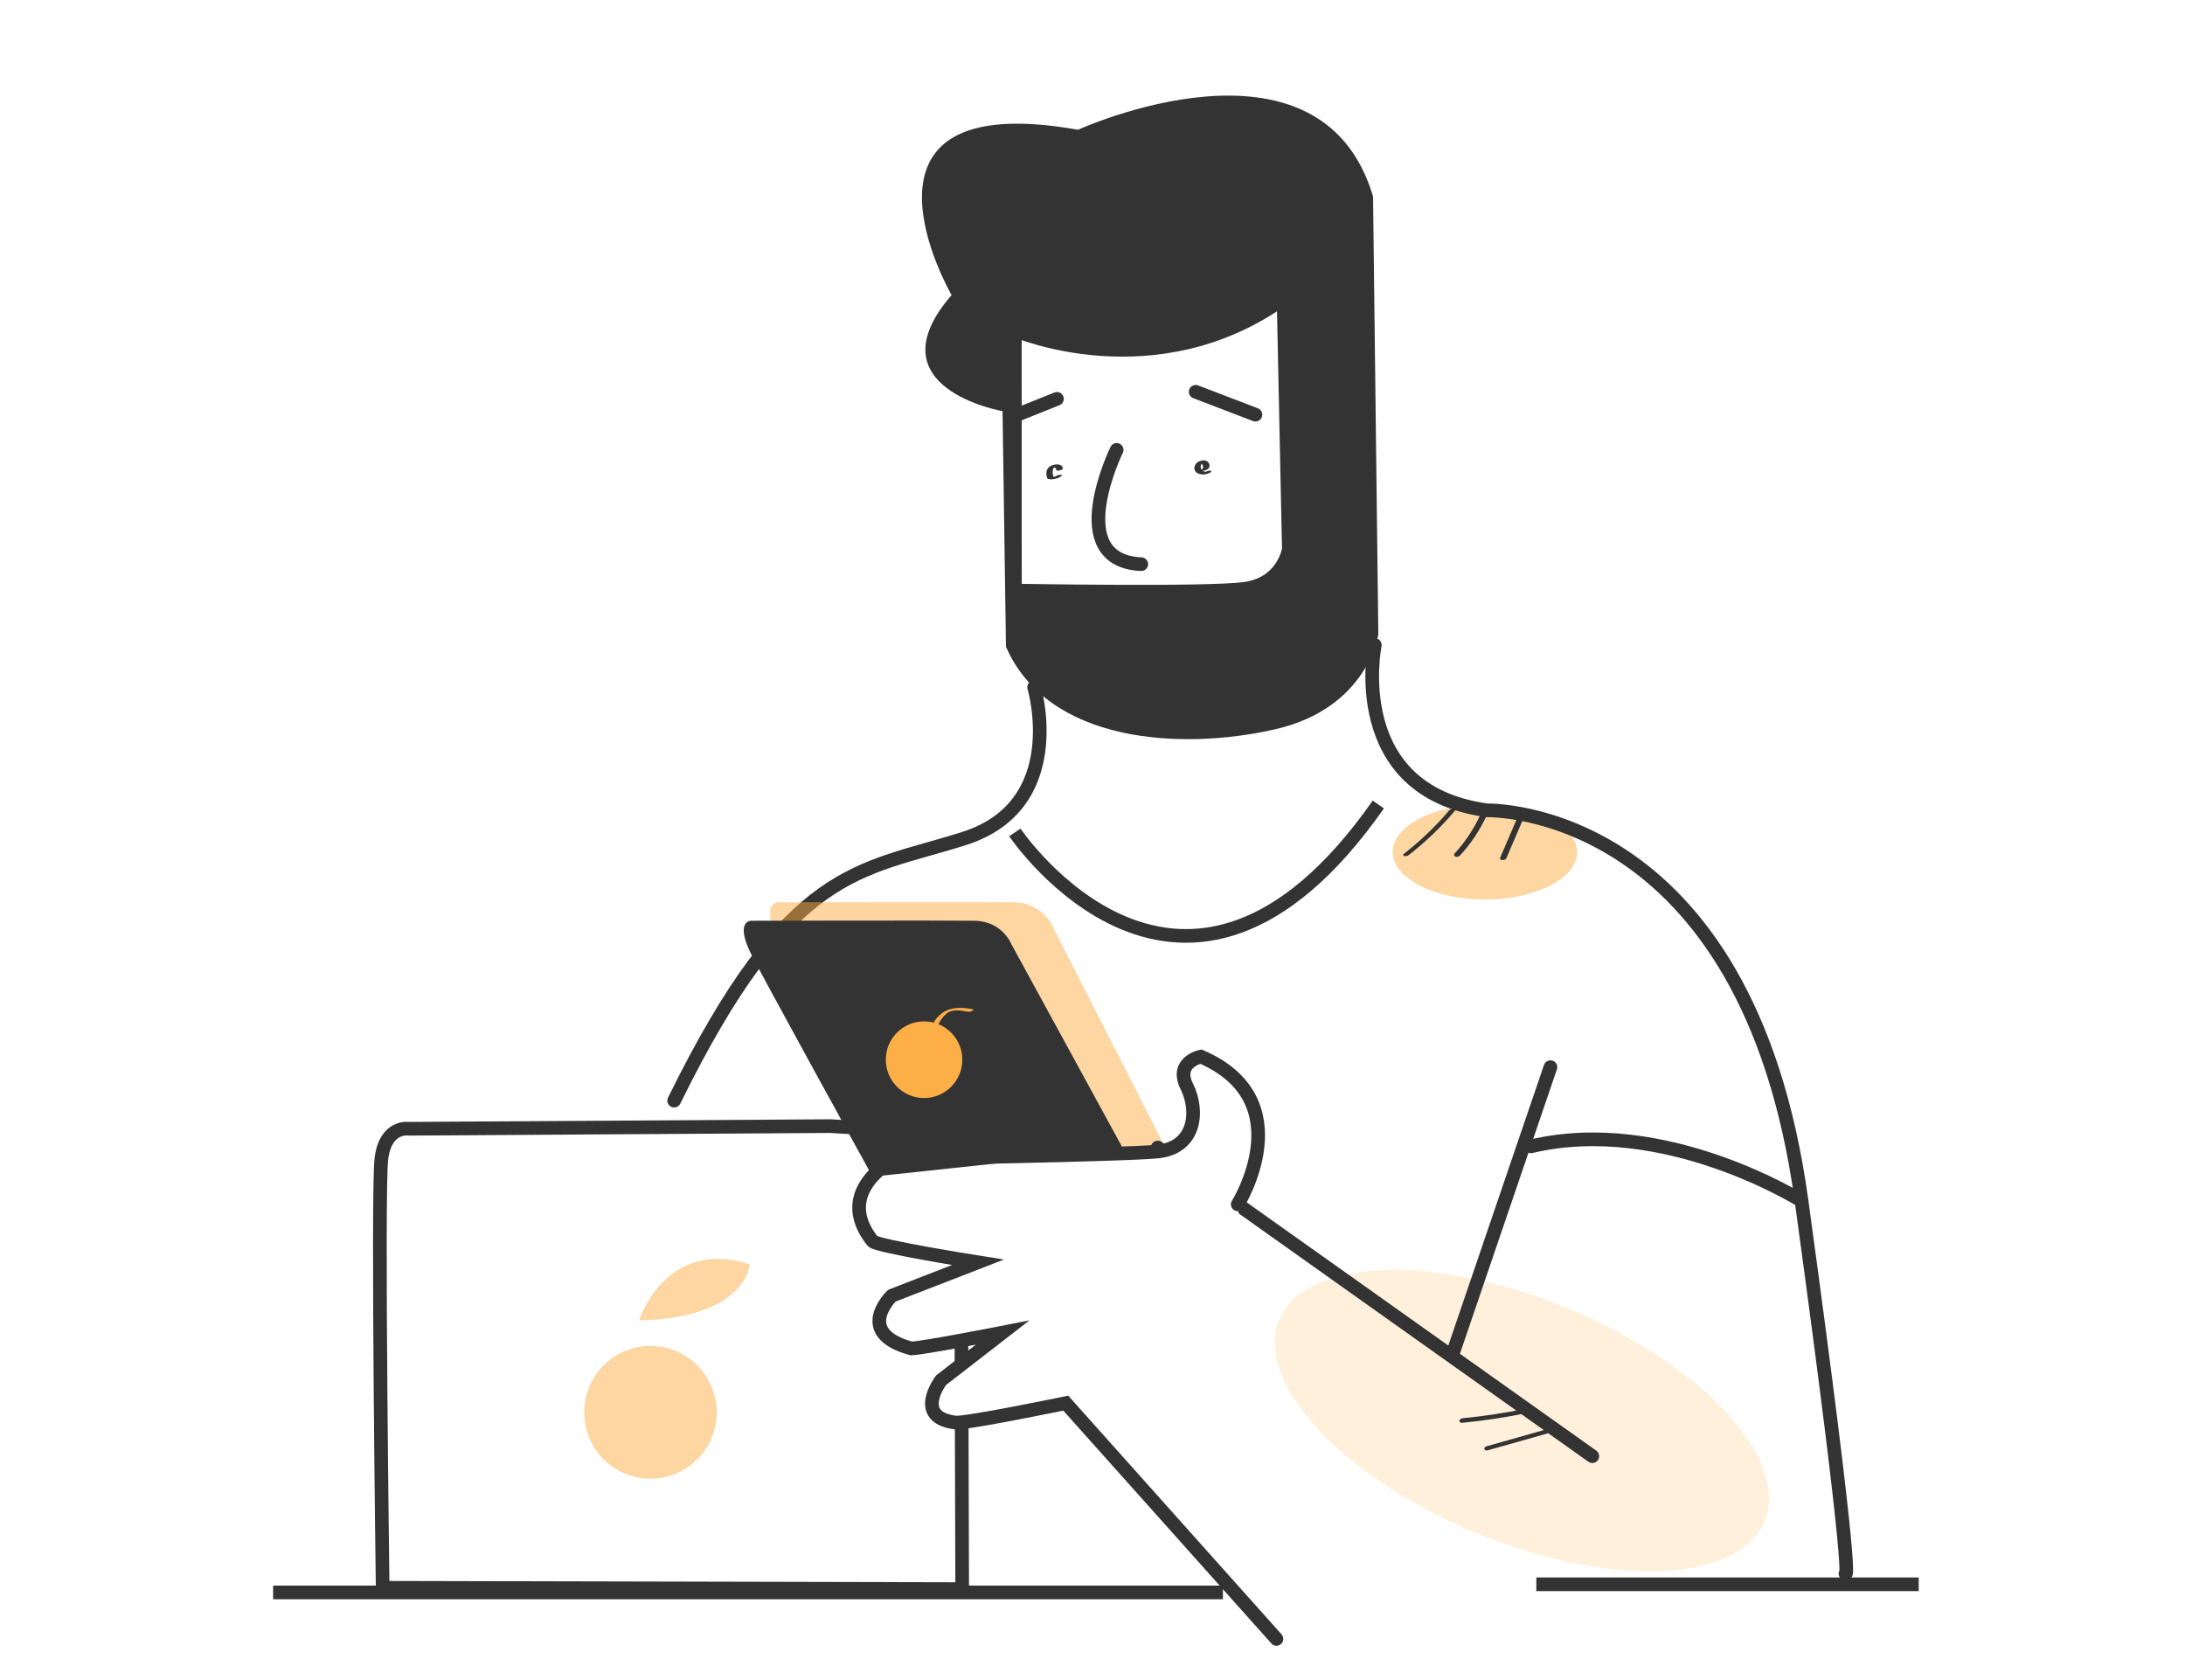 <svg width="160" height="123" viewBox="0 0 160 123" fill="none" xmlns="http://www.w3.org/2000/svg">
<rect width="160" height="123" fill="white"/>
<path opacity="0.19" d="M129.216 111.387C131.091 106.854 124.655 99.88 114.84 95.808C105.026 91.737 95.549 92.111 93.675 96.644C91.8 101.176 98.237 108.151 108.051 112.222C117.866 116.293 127.342 115.919 129.216 111.387Z" fill="#FDAE46"/>
<path d="M73.412 30.104C73.412 30.104 63.767 28.43 69.682 21.605C69.682 21.605 60.81 6.281 78.941 9.501C78.941 9.501 96.686 1.388 100.544 14.387L100.93 46.451C100.93 46.451 100.159 51.86 93.343 53.406C86.527 54.951 76.754 54.437 73.664 47.353L73.412 30.104Z" fill="#333333"/>
<path opacity="0.5" d="M108.732 65.86C112.46 65.86 115.483 64.303 115.483 62.383C115.483 60.463 112.46 58.906 108.732 58.906C105.003 58.906 101.98 60.463 101.98 62.383C101.98 64.303 105.003 65.86 108.732 65.86Z" fill="#FDAE46"/>
<path d="M74.313 24.18C74.313 24.18 84.534 28.623 93.992 21.862L94.377 40.213C94.377 40.213 93.992 42.724 91.162 43.111C88.332 43.496 74.318 43.239 74.318 43.239L74.313 24.18Z" fill="white" stroke="#333333" stroke-miterlimit="10"/>
<path d="M87.556 28.687L91.93 30.361" stroke="#333333" stroke-miterlimit="10" stroke-linecap="round"/>
<path d="M77.398 29.203L74.184 30.49" stroke="#333333" stroke-miterlimit="10" stroke-linecap="round"/>
<path d="M81.77 32.938C81.77 32.938 77.788 41.05 83.57 41.308" stroke="#333333" stroke-miterlimit="10" stroke-linecap="round"/>
<path d="M88.334 34.543C88.324 34.543 88.275 34.571 88.316 34.553C88.356 34.535 88.316 34.553 88.316 34.553L88.348 34.543C88.348 34.543 88.28 34.561 88.332 34.543C88.384 34.526 88.316 34.543 88.314 34.543C88.312 34.543 88.376 34.543 88.343 34.543H88.299C88.275 34.543 88.348 34.543 88.316 34.543H88.27H88.251C88.231 34.543 88.291 34.543 88.251 34.543C88.224 34.537 88.197 34.53 88.171 34.521L88.148 34.513C88.135 34.513 88.148 34.513 88.148 34.513L88.109 34.491C88.058 34.46 88.014 34.419 87.979 34.371L87.992 34.392C87.939 34.313 87.915 34.218 87.925 34.123V34.148C87.932 34.084 87.951 34.022 87.982 33.965L87.997 33.944C87.989 33.956 87.986 33.959 87.997 33.944C88.008 33.929 88.016 33.92 88.028 33.908L88.043 33.895C88.054 33.882 88.008 33.92 88.043 33.895L88.06 33.884C88.088 33.863 88.015 33.908 88.044 33.884C88.073 33.859 87.994 33.905 88.016 33.897C88.039 33.889 87.986 33.907 87.984 33.907C88.02 33.895 87.917 33.918 87.953 33.907H87.916H87.929C87.929 33.907 87.872 33.907 87.904 33.907C87.937 33.907 87.893 33.907 87.89 33.907C87.886 33.907 87.925 33.918 87.932 33.92C87.938 33.921 87.916 33.908 87.932 33.92L87.948 33.928L87.982 33.952C88.005 33.971 88.024 33.992 88.041 34.016L88.028 33.996C88.079 34.067 88.103 34.153 88.098 34.24V34.216C88.094 34.249 88.085 34.282 88.07 34.312C88.059 34.333 88.07 34.312 88.07 34.312C88.07 34.312 88.055 34.33 88.051 34.335C88.046 34.34 88.021 34.35 88.062 34.327C88.052 34.327 88.044 34.34 88.036 34.345C88.028 34.35 87.974 34.392 87.982 34.423C87.99 34.454 88.044 34.46 88.067 34.462C88.185 34.467 88.301 34.436 88.4 34.372C88.441 34.352 88.476 34.322 88.504 34.286C88.532 34.25 88.552 34.208 88.563 34.164C88.576 34.086 88.566 34.005 88.532 33.933C88.5 33.861 88.447 33.8 88.379 33.76C88.246 33.697 88.094 33.689 87.955 33.736C87.838 33.753 87.73 33.805 87.643 33.885C87.556 33.965 87.495 34.069 87.467 34.184C87.449 34.272 87.459 34.365 87.496 34.447C87.539 34.535 87.609 34.607 87.695 34.653C87.84 34.717 87.998 34.746 88.156 34.738C88.315 34.73 88.469 34.684 88.607 34.605C88.635 34.591 88.69 34.561 88.701 34.527C88.713 34.493 88.688 34.477 88.66 34.468C88.549 34.451 88.434 34.471 88.335 34.526L88.334 34.543Z" fill="#333333"/>
<path d="M77.333 34.842L77.273 34.882C77.242 34.902 77.313 34.863 77.273 34.882L77.247 34.894C77.225 34.905 77.302 34.873 77.256 34.894C77.211 34.915 77.268 34.894 77.279 34.894C77.267 34.895 77.255 34.899 77.243 34.904C77.318 34.881 77.281 34.895 77.261 34.904C77.242 34.912 77.315 34.904 77.271 34.904H77.242C77.206 34.904 77.242 34.904 77.251 34.904C77.24 34.901 77.228 34.901 77.216 34.904C77.204 34.904 77.192 34.904 77.18 34.904H77.191H77.174C77.15 34.9 77.126 34.894 77.103 34.887L77.146 34.917C77.09 34.767 77.069 34.605 77.086 34.446V34.467C77.098 34.378 77.132 34.294 77.183 34.221L77.193 34.21L77.214 34.188C77.224 34.179 77.245 34.169 77.214 34.188L77.234 34.175C77.248 34.166 77.273 34.163 77.217 34.185C77.235 34.177 77.265 34.169 77.191 34.193C77.213 34.193 77.243 34.182 77.16 34.203H77.183L77.152 34.211C77.081 34.226 77.105 34.211 77.126 34.211C77.147 34.211 77.169 34.211 77.107 34.211H77.131H77.156C77.115 34.211 77.131 34.211 77.146 34.211L77.193 34.223H77.214C77.239 34.231 77.195 34.213 77.214 34.223L77.255 34.244C77.281 34.262 77.304 34.283 77.325 34.307L77.31 34.289C77.34 34.33 77.357 34.378 77.357 34.428C77.357 34.456 77.427 34.462 77.44 34.462C77.499 34.464 77.557 34.457 77.613 34.439C77.67 34.427 77.725 34.404 77.775 34.373C77.8 34.355 77.831 34.335 77.829 34.301C77.822 34.235 77.794 34.173 77.749 34.124C77.704 34.075 77.645 34.042 77.58 34.029C77.493 34.005 77.403 33.998 77.313 34.009C77.166 34.024 77.023 34.068 76.894 34.14C76.815 34.188 76.75 34.254 76.703 34.334C76.656 34.413 76.63 34.502 76.625 34.594C76.618 34.685 76.624 34.777 76.643 34.866C76.652 34.907 76.663 34.948 76.676 34.988C76.687 35.024 76.692 35.047 76.731 35.062L76.801 35.078C76.963 35.105 77.13 35.097 77.289 35.055C77.44 35.022 77.582 34.958 77.707 34.868C77.725 34.856 77.77 34.827 77.762 34.796C77.754 34.765 77.699 34.762 77.679 34.762C77.621 34.76 77.563 34.768 77.507 34.785C77.449 34.796 77.394 34.819 77.344 34.851L77.333 34.842Z" fill="#333333"/>
<path d="M100.673 47.23C100.673 47.23 98.487 57.917 108.902 59.334C108.902 59.334 127.931 58.819 131.92 87.923C135.91 117.026 135.136 115.223 135.136 115.223" stroke="#333333" stroke-miterlimit="10" stroke-linecap="round"/>
<path d="M75.726 50.324C75.726 50.324 78.299 58.956 70.584 61.399C62.868 63.842 57.852 63.331 49.366 80.587" stroke="#333333" stroke-miterlimit="10" stroke-linecap="round"/>
<path d="M113.533 78.137L111.298 84.688L106.331 99.255" stroke="#333333" stroke-miterlimit="10" stroke-linecap="round"/>
<path d="M131.92 87.924C131.92 87.924 121.891 81.613 112.118 83.932" stroke="#333333" stroke-miterlimit="10" stroke-linecap="round"/>
<path opacity="0.5" d="M85.886 85.115L77.16 68.004C76.928 67.434 76.531 66.946 76.022 66.601C75.513 66.256 74.913 66.07 74.298 66.066C72.117 66.03 56.953 66.066 56.953 66.066C56.953 66.066 55.759 66.066 56.85 68.589C57.517 70.131 66.392 87.345 66.392 87.345L85.886 85.115Z" fill="#FDAE46"/>
<path d="M60.811 82.453L29.949 82.646C29.949 82.646 28.213 82.356 27.924 84.875C27.634 87.395 28.021 116.255 28.021 116.255L70.457 116.353L70.359 83.032L60.811 82.453Z" stroke="#333333" stroke-miterlimit="10"/>
<path d="M84.775 84.02L116.6 106.62" stroke="#333333" stroke-miterlimit="10" stroke-linecap="round"/>
<path d="M112.5 116H140.5" stroke="#333333" stroke-miterlimit="10"/>
<path d="M89.55 116.596L20 116.596" stroke="#333333" stroke-miterlimit="10"/>
<path d="M90.636 88.182C90.636 88.182 95.394 80.584 87.937 77.364C87.937 77.364 86.008 77.75 86.907 79.553C87.806 81.356 87.55 84.061 84.721 84.318C81.893 84.576 65.561 84.833 65.561 84.833C65.561 84.833 60.939 87.151 63.896 90.879C64.283 91.265 71.611 92.424 71.611 92.424L65.311 94.867C65.311 94.867 62.482 97.573 66.726 98.731C67.496 98.731 73.412 97.573 73.412 97.573L68.911 101.058C68.911 101.058 66.854 103.763 69.939 104.153C70.59 104.281 78.042 102.736 78.042 102.736L93.471 120" fill="white"/>
<path d="M90.636 88.182C90.636 88.182 95.394 80.584 87.937 77.364C87.937 77.364 86.008 77.75 86.907 79.553C87.806 81.356 87.55 84.061 84.721 84.318C81.893 84.576 65.561 84.833 65.561 84.833C65.561 84.833 60.939 87.151 63.896 90.879C64.283 91.265 71.611 92.424 71.611 92.424L65.311 94.867C65.311 94.867 62.482 97.573 66.726 98.731C67.496 98.731 73.412 97.573 73.412 97.573L68.911 101.058C68.911 101.058 66.854 103.763 69.939 104.153C70.59 104.281 78.042 102.736 78.042 102.736L93.471 120" stroke="#333333" stroke-miterlimit="10" stroke-linecap="round"/>
<path d="M82.285 84.19L74.056 69.123C74.056 69.123 73.405 67.448 71.355 67.416C69.304 67.383 54.992 67.416 54.992 67.416C54.992 67.416 53.866 67.416 54.896 69.637C55.525 70.996 63.896 86.152 63.896 86.152L82.285 84.19Z" fill="#333333"/>
<path d="M67.666 80.397C69.213 80.397 70.468 79.14 70.468 77.59C70.468 76.041 69.213 74.784 67.666 74.784C66.118 74.784 64.864 76.041 64.864 77.59C64.864 79.14 66.118 80.397 67.666 80.397Z" fill="#FDAE46"/>
<path opacity="0.5" d="M47.63 108.267C50.31 108.267 52.482 106.092 52.482 103.408C52.482 100.725 50.31 98.55 47.63 98.55C44.951 98.55 42.779 100.725 42.779 103.408C42.779 106.092 44.951 108.267 47.63 108.267Z" fill="#FDAE46"/>
<path d="M68.641 75.569C68.461 75.382 68.695 75.03 68.794 74.856C68.923 74.615 69.095 74.401 69.302 74.224C69.741 73.865 70.343 73.973 70.857 74.079C70.969 74.092 71.082 74.07 71.182 74.017C71.219 73.999 71.344 73.921 71.24 73.9C70.509 73.748 69.689 73.712 69.037 74.141C68.757 74.334 68.525 74.589 68.359 74.885C68.227 75.106 67.97 75.494 68.196 75.728C68.277 75.813 68.708 75.642 68.64 75.566L68.641 75.569Z" fill="#FDAE46"/>
<path d="M106.118 59.337C105.124 60.509 104.011 61.574 102.798 62.517C102.715 62.58 102.755 62.658 102.842 62.68C102.901 62.689 102.961 62.687 103.018 62.672C103.076 62.656 103.13 62.629 103.176 62.592C104.411 61.629 105.544 60.54 106.555 59.344C106.63 59.258 106.492 59.212 106.428 59.209C106.37 59.206 106.313 59.217 106.259 59.239C106.205 59.261 106.157 59.295 106.118 59.337Z" fill="#333333"/>
<path d="M108.393 59.679C107.918 60.705 107.287 61.651 106.523 62.484C106.506 62.502 106.494 62.525 106.489 62.549C106.483 62.573 106.483 62.598 106.49 62.622C106.496 62.646 106.508 62.668 106.526 62.686C106.543 62.704 106.564 62.718 106.588 62.725C106.645 62.743 106.706 62.744 106.764 62.728C106.821 62.712 106.873 62.68 106.913 62.636C107.704 61.776 108.358 60.8 108.852 59.741C108.967 59.492 108.492 59.477 108.398 59.679H108.393Z" fill="#333333"/>
<path d="M111.129 59.828L109.855 62.795C109.751 63.036 110.225 63.021 110.303 62.839L111.578 59.873C111.68 59.632 111.207 59.645 111.129 59.828Z" fill="#333333"/>
<path d="M107.082 104.176C108.689 104.019 110.285 103.776 111.865 103.448C111.957 103.43 112.088 103.335 112.059 103.228C112.03 103.12 111.872 103.115 111.781 103.133C110.243 103.452 108.689 103.687 107.126 103.838C107.029 103.848 106.876 103.91 106.866 104.027C106.856 104.145 106.99 104.19 107.082 104.176Z" fill="#333333"/>
<path d="M108.948 106.189L113.677 104.853C113.965 104.773 113.887 104.472 113.598 104.554L108.868 105.891C108.58 105.97 108.658 106.272 108.948 106.189Z" fill="#333333"/>
<path opacity="0.5" d="M46.795 96.68C46.795 96.68 48.712 90.597 54.896 92.565C54.896 92.565 54.683 96.501 46.795 96.68Z" fill="#FDAE46"/>
<path d="M74.313 60.948C74.313 60.948 86.647 79.291 100.93 58.906" stroke="#333333" stroke-miterlimit="10"/>
</svg>
